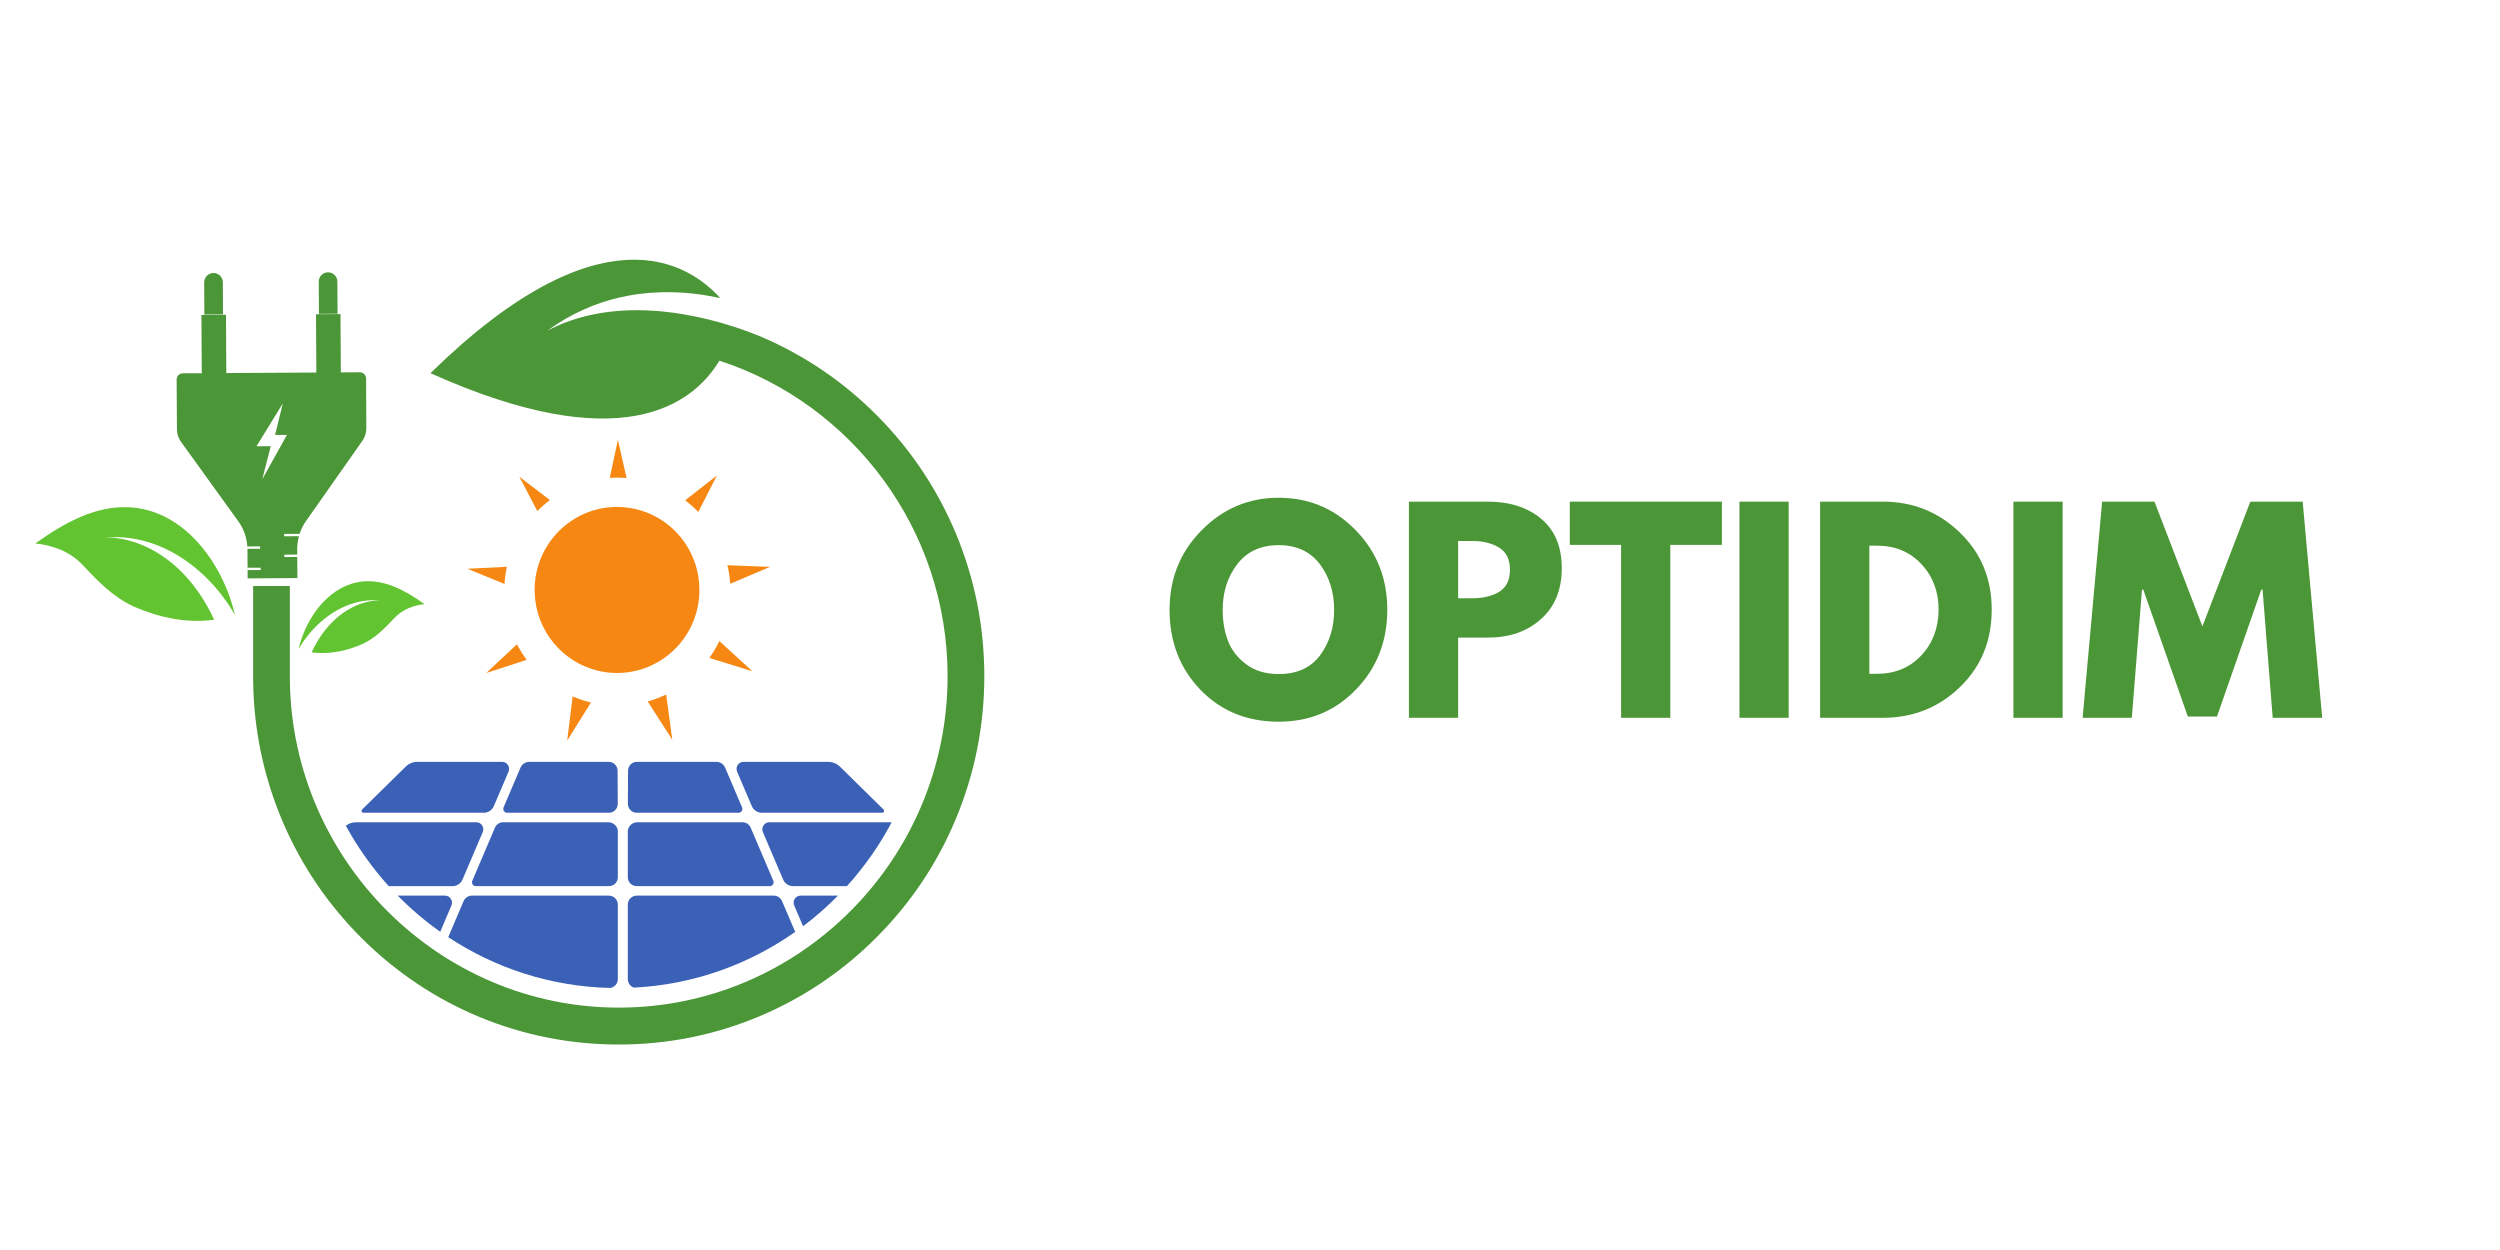 <svg xmlns="http://www.w3.org/2000/svg" xmlns:xlink="http://www.w3.org/1999/xlink" width="200" zoomAndPan="magnify" viewBox="0 0 150 75" height="100" preserveAspectRatio="xMidYMid meet" version="1.0"><defs><g/><clipPath id="b0d83cd8b9"><path d="M 2.09 30 L 15 30 L 15 38 L 2.09 38 Z M 2.09 30 " clip-rule="nonzero"/></clipPath><clipPath id="bc5b42178d"><path d="M 15 15 L 59.09 15 L 59.09 62.668 L 15 62.668 Z M 15 15 " clip-rule="nonzero"/></clipPath></defs><g clip-path="url(#b0d83cd8b9)"><path fill="#63c431" d="M 14.09 36.891 C 14.09 36.891 14.078 36.867 14.059 36.832 C 14.035 36.793 14.004 36.734 13.957 36.664 C 13.914 36.59 13.859 36.504 13.797 36.402 C 13.766 36.352 13.73 36.297 13.691 36.242 C 13.652 36.188 13.609 36.129 13.566 36.066 C 13.48 35.941 13.383 35.809 13.273 35.668 C 13.164 35.531 13.043 35.383 12.914 35.23 C 12.879 35.195 12.848 35.156 12.812 35.117 C 12.777 35.078 12.742 35.043 12.707 35.004 C 12.637 34.926 12.562 34.848 12.484 34.77 C 12.406 34.691 12.332 34.613 12.25 34.535 C 12.164 34.461 12.082 34.383 11.992 34.305 C 11.297 33.684 10.43 33.102 9.445 32.719 C 9.324 32.672 9.199 32.625 9.07 32.582 C 8.945 32.539 8.82 32.504 8.688 32.469 C 8.43 32.398 8.164 32.34 7.895 32.301 C 7.621 32.262 7.348 32.234 7.066 32.227 C 6.93 32.223 6.789 32.223 6.648 32.227 C 6.504 32.23 6.359 32.242 6.219 32.254 C 6.203 32.254 6.199 32.258 6.199 32.258 L 6.219 32.254 C 6.289 32.25 6.559 32.23 6.965 32.281 C 7.172 32.309 7.414 32.348 7.688 32.418 C 7.957 32.488 8.262 32.586 8.586 32.727 C 8.746 32.793 8.914 32.875 9.09 32.965 C 9.262 33.055 9.438 33.16 9.617 33.277 C 9.801 33.395 9.98 33.523 10.168 33.668 C 10.258 33.742 10.355 33.82 10.449 33.898 C 10.539 33.98 10.633 34.066 10.727 34.152 C 10.918 34.332 11.102 34.527 11.289 34.738 C 11.383 34.844 11.473 34.957 11.566 35.07 C 11.656 35.188 11.75 35.309 11.84 35.434 C 12.199 35.934 12.543 36.516 12.852 37.184 C 12.738 37.199 12.621 37.211 12.508 37.223 C 11.77 37.289 11.008 37.242 10.262 37.098 C 9.891 37.027 9.512 36.934 9.145 36.816 C 8.961 36.758 8.781 36.695 8.598 36.625 C 8.414 36.559 8.234 36.484 8.059 36.406 C 6.828 35.859 5.891 34.891 5.004 33.945 C 4.617 33.527 4.137 33.191 3.645 32.988 C 3.156 32.789 2.641 32.652 2.121 32.609 C 3.121 31.891 4.043 31.34 4.918 30.98 C 5.355 30.797 5.781 30.664 6.195 30.57 C 6.613 30.48 7.008 30.434 7.402 30.43 C 7.594 30.426 7.789 30.434 7.977 30.453 C 8.164 30.469 8.348 30.496 8.531 30.535 C 8.898 30.605 9.238 30.719 9.578 30.859 C 10.238 31.145 10.844 31.551 11.363 32.031 C 12.41 32.988 13.129 34.219 13.539 35.195 C 13.59 35.316 13.637 35.434 13.684 35.547 C 13.727 35.66 13.762 35.77 13.801 35.875 C 13.836 35.977 13.867 36.074 13.895 36.16 C 13.926 36.25 13.945 36.336 13.969 36.41 C 14.012 36.562 14.043 36.68 14.062 36.762 C 14.082 36.844 14.09 36.891 14.09 36.891 " fill-opacity="1" fill-rule="nonzero"/></g><path fill="#63c431" d="M 17.914 38.957 C 17.914 38.957 17.922 38.941 17.934 38.918 C 17.949 38.895 17.969 38.855 17.996 38.812 C 18.023 38.766 18.059 38.711 18.102 38.648 C 18.121 38.617 18.141 38.582 18.164 38.547 C 18.191 38.512 18.215 38.473 18.242 38.434 C 18.301 38.355 18.359 38.273 18.43 38.184 C 18.5 38.098 18.574 38.004 18.656 37.906 C 18.68 37.883 18.699 37.859 18.719 37.836 C 18.742 37.812 18.766 37.789 18.789 37.762 C 18.832 37.715 18.879 37.664 18.93 37.617 C 18.977 37.566 19.023 37.52 19.078 37.469 C 19.129 37.422 19.184 37.371 19.238 37.32 C 19.68 36.93 20.227 36.562 20.848 36.32 C 20.926 36.289 21.004 36.262 21.082 36.234 C 21.164 36.207 21.242 36.184 21.324 36.16 C 21.492 36.117 21.656 36.082 21.828 36.055 C 22 36.031 22.172 36.016 22.348 36.008 C 22.438 36.008 22.527 36.008 22.617 36.008 C 22.707 36.012 22.797 36.02 22.887 36.027 L 22.898 36.027 L 22.887 36.027 C 22.844 36.023 22.672 36.012 22.414 36.043 C 22.285 36.062 22.133 36.086 21.957 36.129 C 21.789 36.176 21.598 36.234 21.391 36.324 C 21.289 36.367 21.184 36.418 21.074 36.477 C 20.965 36.535 20.855 36.598 20.738 36.672 C 20.625 36.746 20.508 36.828 20.391 36.922 C 20.332 36.969 20.273 37.016 20.215 37.066 C 20.156 37.117 20.098 37.172 20.039 37.227 C 19.918 37.34 19.801 37.461 19.684 37.598 C 19.621 37.664 19.566 37.734 19.508 37.805 C 19.453 37.879 19.391 37.957 19.336 38.035 C 19.109 38.352 18.891 38.719 18.695 39.141 C 18.77 39.148 18.84 39.16 18.914 39.164 C 19.379 39.207 19.859 39.176 20.332 39.086 C 20.566 39.043 20.805 38.984 21.039 38.91 C 21.152 38.871 21.266 38.832 21.383 38.789 C 21.5 38.746 21.613 38.699 21.727 38.648 C 22.5 38.305 23.094 37.691 23.652 37.094 C 23.898 36.832 24.203 36.621 24.512 36.492 C 24.82 36.363 25.148 36.277 25.473 36.25 C 24.844 35.797 24.262 35.449 23.707 35.223 C 23.43 35.105 23.164 35.02 22.898 34.965 C 22.637 34.906 22.387 34.879 22.141 34.875 C 22.016 34.871 21.895 34.875 21.777 34.887 C 21.656 34.898 21.539 34.918 21.426 34.941 C 21.195 34.984 20.977 35.059 20.766 35.145 C 20.348 35.324 19.965 35.582 19.637 35.887 C 18.973 36.488 18.523 37.266 18.262 37.883 C 18.23 37.961 18.199 38.035 18.172 38.109 C 18.145 38.18 18.121 38.25 18.098 38.312 C 18.074 38.379 18.055 38.438 18.035 38.496 C 18.02 38.551 18.004 38.605 17.992 38.652 C 17.965 38.746 17.945 38.824 17.934 38.875 C 17.918 38.926 17.914 38.957 17.914 38.957 " fill-opacity="1" fill-rule="nonzero"/><path fill="#4b9636" d="M 12.809 16.379 C 12.5 16.383 12.25 16.637 12.25 16.945 L 12.262 18.871 L 13.379 18.863 L 13.371 16.938 C 13.367 16.629 13.117 16.379 12.809 16.379 Z M 19.68 16.34 C 19.371 16.34 19.121 16.594 19.125 16.906 L 19.137 18.828 L 20.254 18.824 L 20.242 16.898 C 20.242 16.586 19.988 16.336 19.68 16.34 " fill-opacity="1" fill-rule="nonzero"/><path fill="#4b9636" d="M 15.734 28.762 L 16.246 26.77 L 15.387 26.777 L 16.969 24.203 L 16.504 26.098 L 17.215 26.094 Z M 21.965 22.707 C 21.961 22.5 21.793 22.336 21.59 22.336 L 20.449 22.344 L 20.43 18.844 L 18.961 18.855 L 18.98 22.352 L 13.578 22.383 L 13.559 18.887 L 12.086 18.895 L 12.105 22.395 L 10.969 22.398 C 10.762 22.402 10.598 22.57 10.598 22.773 L 10.617 25.762 C 10.617 26.027 10.703 26.289 10.859 26.508 L 14.301 31.281 C 14.617 31.723 14.805 32.246 14.84 32.789 L 15.609 32.781 L 15.609 32.926 L 14.848 32.93 C 14.848 32.941 14.848 32.957 14.848 32.969 L 14.855 34.066 L 15.637 34.062 L 15.641 34.203 L 14.855 34.207 L 14.859 34.703 L 17.844 34.684 L 17.836 33.414 L 17.059 33.422 L 17.059 33.281 L 17.836 33.273 L 17.832 32.953 C 17.832 32.688 17.867 32.426 17.938 32.172 L 17.051 32.176 L 17.051 32.035 L 17.977 32.031 C 18.066 31.758 18.195 31.496 18.363 31.258 L 21.746 26.445 C 21.898 26.223 21.98 25.961 21.98 25.691 L 21.965 22.707 " fill-opacity="1" fill-rule="nonzero"/><path fill="#f68712" d="M 43.812 35.027 L 46.203 34.012 L 43.645 33.914 C 43.73 34.277 43.789 34.648 43.812 35.027 " fill-opacity="1" fill-rule="nonzero"/><path fill="#f68712" d="M 42.562 39.477 L 45.145 40.277 L 43.16 38.465 C 42.988 38.82 42.789 39.16 42.562 39.477 " fill-opacity="1" fill-rule="nonzero"/><path fill="#f68712" d="M 35.457 42.152 C 35.078 42.059 34.711 41.938 34.359 41.785 L 34.031 44.434 L 35.457 42.152 " fill-opacity="1" fill-rule="nonzero"/><path fill="#f68712" d="M 38.863 42.09 L 40.34 44.391 L 39.969 41.672 C 39.613 41.84 39.246 41.98 38.863 42.09 " fill-opacity="1" fill-rule="nonzero"/><path fill="#f68712" d="M 37.43 28.668 C 37.484 28.672 37.539 28.676 37.594 28.68 L 37.074 26.391 L 36.586 28.672 C 36.863 28.652 37.145 28.652 37.43 28.668 " fill-opacity="1" fill-rule="nonzero"/><path fill="#f68712" d="M 41.898 30.719 L 43.016 28.527 L 41.109 30.02 C 41.391 30.234 41.656 30.469 41.898 30.719 " fill-opacity="1" fill-rule="nonzero"/><path fill="#f68712" d="M 30.414 34.008 L 28.043 34.125 L 30.27 35.039 C 30.293 34.688 30.34 34.34 30.414 34.008 " fill-opacity="1" fill-rule="nonzero"/><path fill="#f68712" d="M 31.016 38.656 L 29.176 40.379 L 31.602 39.59 C 31.383 39.297 31.188 38.984 31.016 38.656 " fill-opacity="1" fill-rule="nonzero"/><path fill="#f68712" d="M 32.996 30.004 L 31.16 28.605 L 32.238 30.66 C 32.477 30.426 32.73 30.203 32.996 30.004 " fill-opacity="1" fill-rule="nonzero"/><path fill="#f68712" d="M 41.957 35.684 C 41.961 35.637 41.961 35.59 41.961 35.543 C 42.043 32.855 39.984 30.578 37.305 30.426 C 34.578 30.266 32.242 32.367 32.086 35.113 C 31.953 37.445 33.438 39.496 35.559 40.156 C 35.934 40.273 36.328 40.348 36.738 40.371 C 39.465 40.527 41.801 38.43 41.957 35.684 " fill-opacity="1" fill-rule="nonzero"/><path fill="#3a61b6" d="M 26.703 53.738 L 23.863 53.738 C 24.648 54.535 25.5 55.262 26.414 55.906 L 27.086 54.328 C 27.207 54.051 27.004 53.738 26.703 53.738 " fill-opacity="1" fill-rule="nonzero"/><path fill="#3a61b6" d="M 27.75 52.773 L 28.965 49.926 C 29.082 49.645 28.883 49.336 28.582 49.336 L 21.363 49.336 C 21.141 49.336 20.926 49.41 20.75 49.543 C 21.465 50.855 22.332 52.07 23.324 53.168 L 27.152 53.168 C 27.414 53.168 27.648 53.012 27.75 52.773 " fill-opacity="1" fill-rule="nonzero"/><path fill="#3a61b6" d="M 37.07 58.746 L 37.07 54.277 C 37.07 53.98 36.832 53.738 36.535 53.738 L 28.309 53.738 C 28.094 53.738 27.902 53.871 27.816 54.066 L 26.895 56.23 C 29.699 58.082 33.027 59.191 36.609 59.277 C 36.871 59.242 37.07 59.02 37.07 58.746 " fill-opacity="1" fill-rule="nonzero"/><path fill="#3a61b6" d="M 36.5 49.336 L 30.188 49.336 C 29.973 49.336 29.777 49.465 29.695 49.664 L 28.34 52.844 C 28.273 52.996 28.383 53.168 28.551 53.168 L 36.535 53.168 C 36.832 53.168 37.07 52.93 37.07 52.633 L 37.07 49.832 C 37.031 49.551 36.789 49.336 36.5 49.336 " fill-opacity="1" fill-rule="nonzero"/><path fill="#3a61b6" d="M 29.629 48.367 L 30.512 46.301 C 30.629 46.02 30.426 45.711 30.125 45.711 L 25.047 45.711 C 24.781 45.711 24.527 45.816 24.336 46.004 L 21.727 48.57 C 21.656 48.641 21.707 48.766 21.809 48.766 L 29.031 48.766 C 29.293 48.766 29.527 48.609 29.629 48.367 " fill-opacity="1" fill-rule="nonzero"/><path fill="#3a61b6" d="M 30.43 48.766 L 36.531 48.766 C 36.828 48.766 37.07 48.523 37.066 48.223 L 37.055 46.246 C 37.055 45.949 36.816 45.711 36.523 45.711 L 31.754 45.711 C 31.527 45.711 31.32 45.848 31.23 46.059 L 30.215 48.441 C 30.148 48.594 30.262 48.766 30.43 48.766 " fill-opacity="1" fill-rule="nonzero"/><path fill="#3a61b6" d="M 45.043 49.664 C 44.961 49.465 44.766 49.336 44.551 49.336 L 38.238 49.336 C 37.949 49.336 37.711 49.551 37.668 49.832 L 37.668 52.633 C 37.668 52.93 37.906 53.168 38.203 53.168 L 46.188 53.168 C 46.355 53.168 46.465 52.996 46.398 52.844 L 45.043 49.664 " fill-opacity="1" fill-rule="nonzero"/><path fill="#3a61b6" d="M 50.277 53.738 L 48.035 53.738 C 47.734 53.738 47.531 54.051 47.652 54.328 L 48.184 55.574 C 48.926 55.016 49.625 54.402 50.277 53.738 " fill-opacity="1" fill-rule="nonzero"/><path fill="#3a61b6" d="M 46.43 53.738 L 38.203 53.738 C 37.906 53.738 37.668 53.98 37.668 54.277 L 37.668 58.746 C 37.668 58.988 37.824 59.191 38.039 59.258 C 41.625 59.074 44.941 57.863 47.711 55.914 L 46.922 54.066 C 46.836 53.871 46.645 53.738 46.43 53.738 " fill-opacity="1" fill-rule="nonzero"/><path fill="#3a61b6" d="M 38.207 48.766 L 44.309 48.766 C 44.477 48.766 44.59 48.594 44.523 48.441 L 43.508 46.059 C 43.418 45.848 43.211 45.711 42.984 45.711 L 38.215 45.711 C 37.922 45.711 37.684 45.949 37.684 46.246 L 37.672 48.223 C 37.672 48.523 37.91 48.766 38.207 48.766 " fill-opacity="1" fill-rule="nonzero"/><path fill="#3a61b6" d="M 45.109 48.367 C 45.211 48.609 45.449 48.766 45.707 48.766 L 52.934 48.766 C 53.035 48.766 53.082 48.641 53.012 48.57 L 50.402 46.004 C 50.211 45.816 49.957 45.711 49.691 45.711 L 44.613 45.711 C 44.312 45.711 44.109 46.02 44.227 46.301 L 45.109 48.367 " fill-opacity="1" fill-rule="nonzero"/><path fill="#3a61b6" d="M 46.156 49.336 C 45.859 49.336 45.656 49.645 45.773 49.926 L 46.988 52.773 C 47.09 53.012 47.324 53.168 47.586 53.168 L 50.816 53.168 C 51.859 52.016 52.762 50.734 53.496 49.344 C 53.457 49.34 53.414 49.336 53.375 49.336 L 46.156 49.336 " fill-opacity="1" fill-rule="nonzero"/><g clip-path="url(#bc5b42178d)"><path fill="#4b9636" d="M 57.34 31.98 C 56.238 29.355 54.664 26.992 52.656 24.965 C 50.648 22.934 48.309 21.34 45.707 20.223 C 45.609 20.184 45.516 20.145 45.418 20.105 C 43.344 19.27 37.555 17.363 32.852 19.832 C 32.852 19.832 33.02 19.719 33.316 19.512 C 33.465 19.406 33.656 19.301 33.867 19.168 C 33.973 19.098 34.094 19.039 34.219 18.973 C 34.344 18.906 34.473 18.828 34.613 18.766 C 34.754 18.699 34.902 18.629 35.055 18.559 C 35.207 18.488 35.367 18.426 35.535 18.355 C 35.867 18.227 36.227 18.102 36.605 17.996 C 36.984 17.887 37.383 17.797 37.789 17.723 C 37.992 17.684 38.203 17.66 38.41 17.629 C 38.621 17.605 38.832 17.586 39.043 17.566 C 39.465 17.539 39.891 17.523 40.309 17.535 C 40.727 17.539 41.137 17.57 41.535 17.609 C 41.934 17.656 42.32 17.707 42.68 17.777 C 42.863 17.812 43.043 17.848 43.215 17.887 C 41.281 15.738 36.016 12.418 25.828 22.391 C 37.227 27.512 41.551 24.316 43.164 21.641 C 51.098 24.223 56.855 31.738 56.855 40.57 C 56.855 51.535 48.004 60.457 37.121 60.457 C 26.375 60.457 17.523 51.648 17.391 40.82 L 17.391 35.16 L 15.188 35.16 L 15.188 40.84 C 15.223 43.797 15.828 46.66 16.984 49.352 C 18.105 51.953 19.691 54.285 21.699 56.289 C 25.832 60.406 31.309 62.672 37.121 62.672 C 40.082 62.672 42.957 62.09 45.66 60.938 C 48.273 59.824 50.621 58.23 52.633 56.199 C 54.648 54.172 56.23 51.809 57.332 49.176 C 58.477 46.449 59.059 43.555 59.059 40.57 C 59.059 37.594 58.48 34.703 57.34 31.98 " fill-opacity="1" fill-rule="nonzero"/></g><g fill="#4b9636" fill-opacity="1"><g transform="translate(69.815, 43.068)"><g><path d="M 0.359 -6.484 C 0.359 -8.367 1 -9.957 2.281 -11.25 C 3.562 -12.551 5.102 -13.203 6.906 -13.203 C 8.719 -13.203 10.254 -12.555 11.516 -11.266 C 12.785 -9.973 13.422 -8.379 13.422 -6.484 C 13.422 -4.586 12.797 -2.992 11.547 -1.703 C 10.305 -0.41 8.758 0.234 6.906 0.234 C 5.008 0.234 3.441 -0.406 2.203 -1.688 C 0.973 -2.969 0.359 -4.566 0.359 -6.484 Z M 3.547 -6.484 C 3.547 -5.805 3.648 -5.188 3.859 -4.625 C 4.078 -4.062 4.445 -3.586 4.969 -3.203 C 5.488 -2.816 6.133 -2.625 6.906 -2.625 C 8 -2.625 8.828 -3 9.391 -3.75 C 9.953 -4.508 10.234 -5.422 10.234 -6.484 C 10.234 -7.547 9.945 -8.457 9.375 -9.219 C 8.801 -9.977 7.977 -10.359 6.906 -10.359 C 5.832 -10.359 5.004 -9.977 4.422 -9.219 C 3.836 -8.457 3.547 -7.547 3.547 -6.484 Z M 3.547 -6.484 "/></g></g></g><g fill="#4b9636" fill-opacity="1"><g transform="translate(83.597, 43.068)"><g><path d="M 0.938 -12.969 L 5.672 -12.969 C 6.992 -12.969 8.062 -12.625 8.875 -11.938 C 9.695 -11.258 10.109 -10.27 10.109 -8.969 C 10.109 -7.676 9.691 -6.66 8.859 -5.922 C 8.035 -5.18 6.973 -4.812 5.672 -4.812 L 3.891 -4.812 L 3.891 0 L 0.938 0 Z M 3.891 -7.172 L 4.734 -7.172 C 5.391 -7.172 5.93 -7.301 6.359 -7.562 C 6.785 -7.832 7 -8.27 7 -8.875 C 7 -9.5 6.785 -9.941 6.359 -10.203 C 5.93 -10.473 5.391 -10.609 4.734 -10.609 L 3.891 -10.609 Z M 3.891 -7.172 "/></g></g></g><g fill="#4b9636" fill-opacity="1"><g transform="translate(94.063, 43.068)"><g><path d="M 0.125 -10.375 L 0.125 -12.969 L 9.25 -12.969 L 9.25 -10.375 L 6.156 -10.375 L 6.156 0 L 3.203 0 L 3.203 -10.375 Z M 0.125 -10.375 "/></g></g></g><g fill="#4b9636" fill-opacity="1"><g transform="translate(103.429, 43.068)"><g><path d="M 3.891 -12.969 L 3.891 0 L 0.938 0 L 0.938 -12.969 Z M 3.891 -12.969 "/></g></g></g><g fill="#4b9636" fill-opacity="1"><g transform="translate(108.269, 43.068)"><g><path d="M 0.938 -12.969 L 4.703 -12.969 C 6.504 -12.969 8.039 -12.352 9.312 -11.125 C 10.594 -9.895 11.234 -8.348 11.234 -6.484 C 11.234 -4.617 10.598 -3.07 9.328 -1.844 C 8.055 -0.613 6.516 0 4.703 0 L 0.938 0 Z M 3.891 -2.641 L 4.359 -2.641 C 5.43 -2.641 6.312 -3.004 7 -3.734 C 7.688 -4.461 8.035 -5.375 8.047 -6.469 C 8.047 -7.57 7.703 -8.488 7.016 -9.219 C 6.328 -9.957 5.441 -10.328 4.359 -10.328 L 3.891 -10.328 Z M 3.891 -2.641 "/></g></g></g><g fill="#4b9636" fill-opacity="1"><g transform="translate(119.867, 43.068)"><g><path d="M 3.891 -12.969 L 3.891 0 L 0.938 0 L 0.938 -12.969 Z M 3.891 -12.969 "/></g></g></g><g fill="#4b9636" fill-opacity="1"><g transform="translate(124.707, 43.068)"><g><path d="M 11.656 0 L 11.047 -7.688 L 10.969 -7.688 L 8.312 -0.078 L 6.562 -0.078 L 3.891 -7.688 L 3.812 -7.688 L 3.203 0 L 0.25 0 L 1.422 -12.969 L 4.562 -12.969 L 7.438 -5.484 L 10.312 -12.969 L 13.453 -12.969 L 14.625 0 Z M 11.656 0 "/></g></g></g></svg>